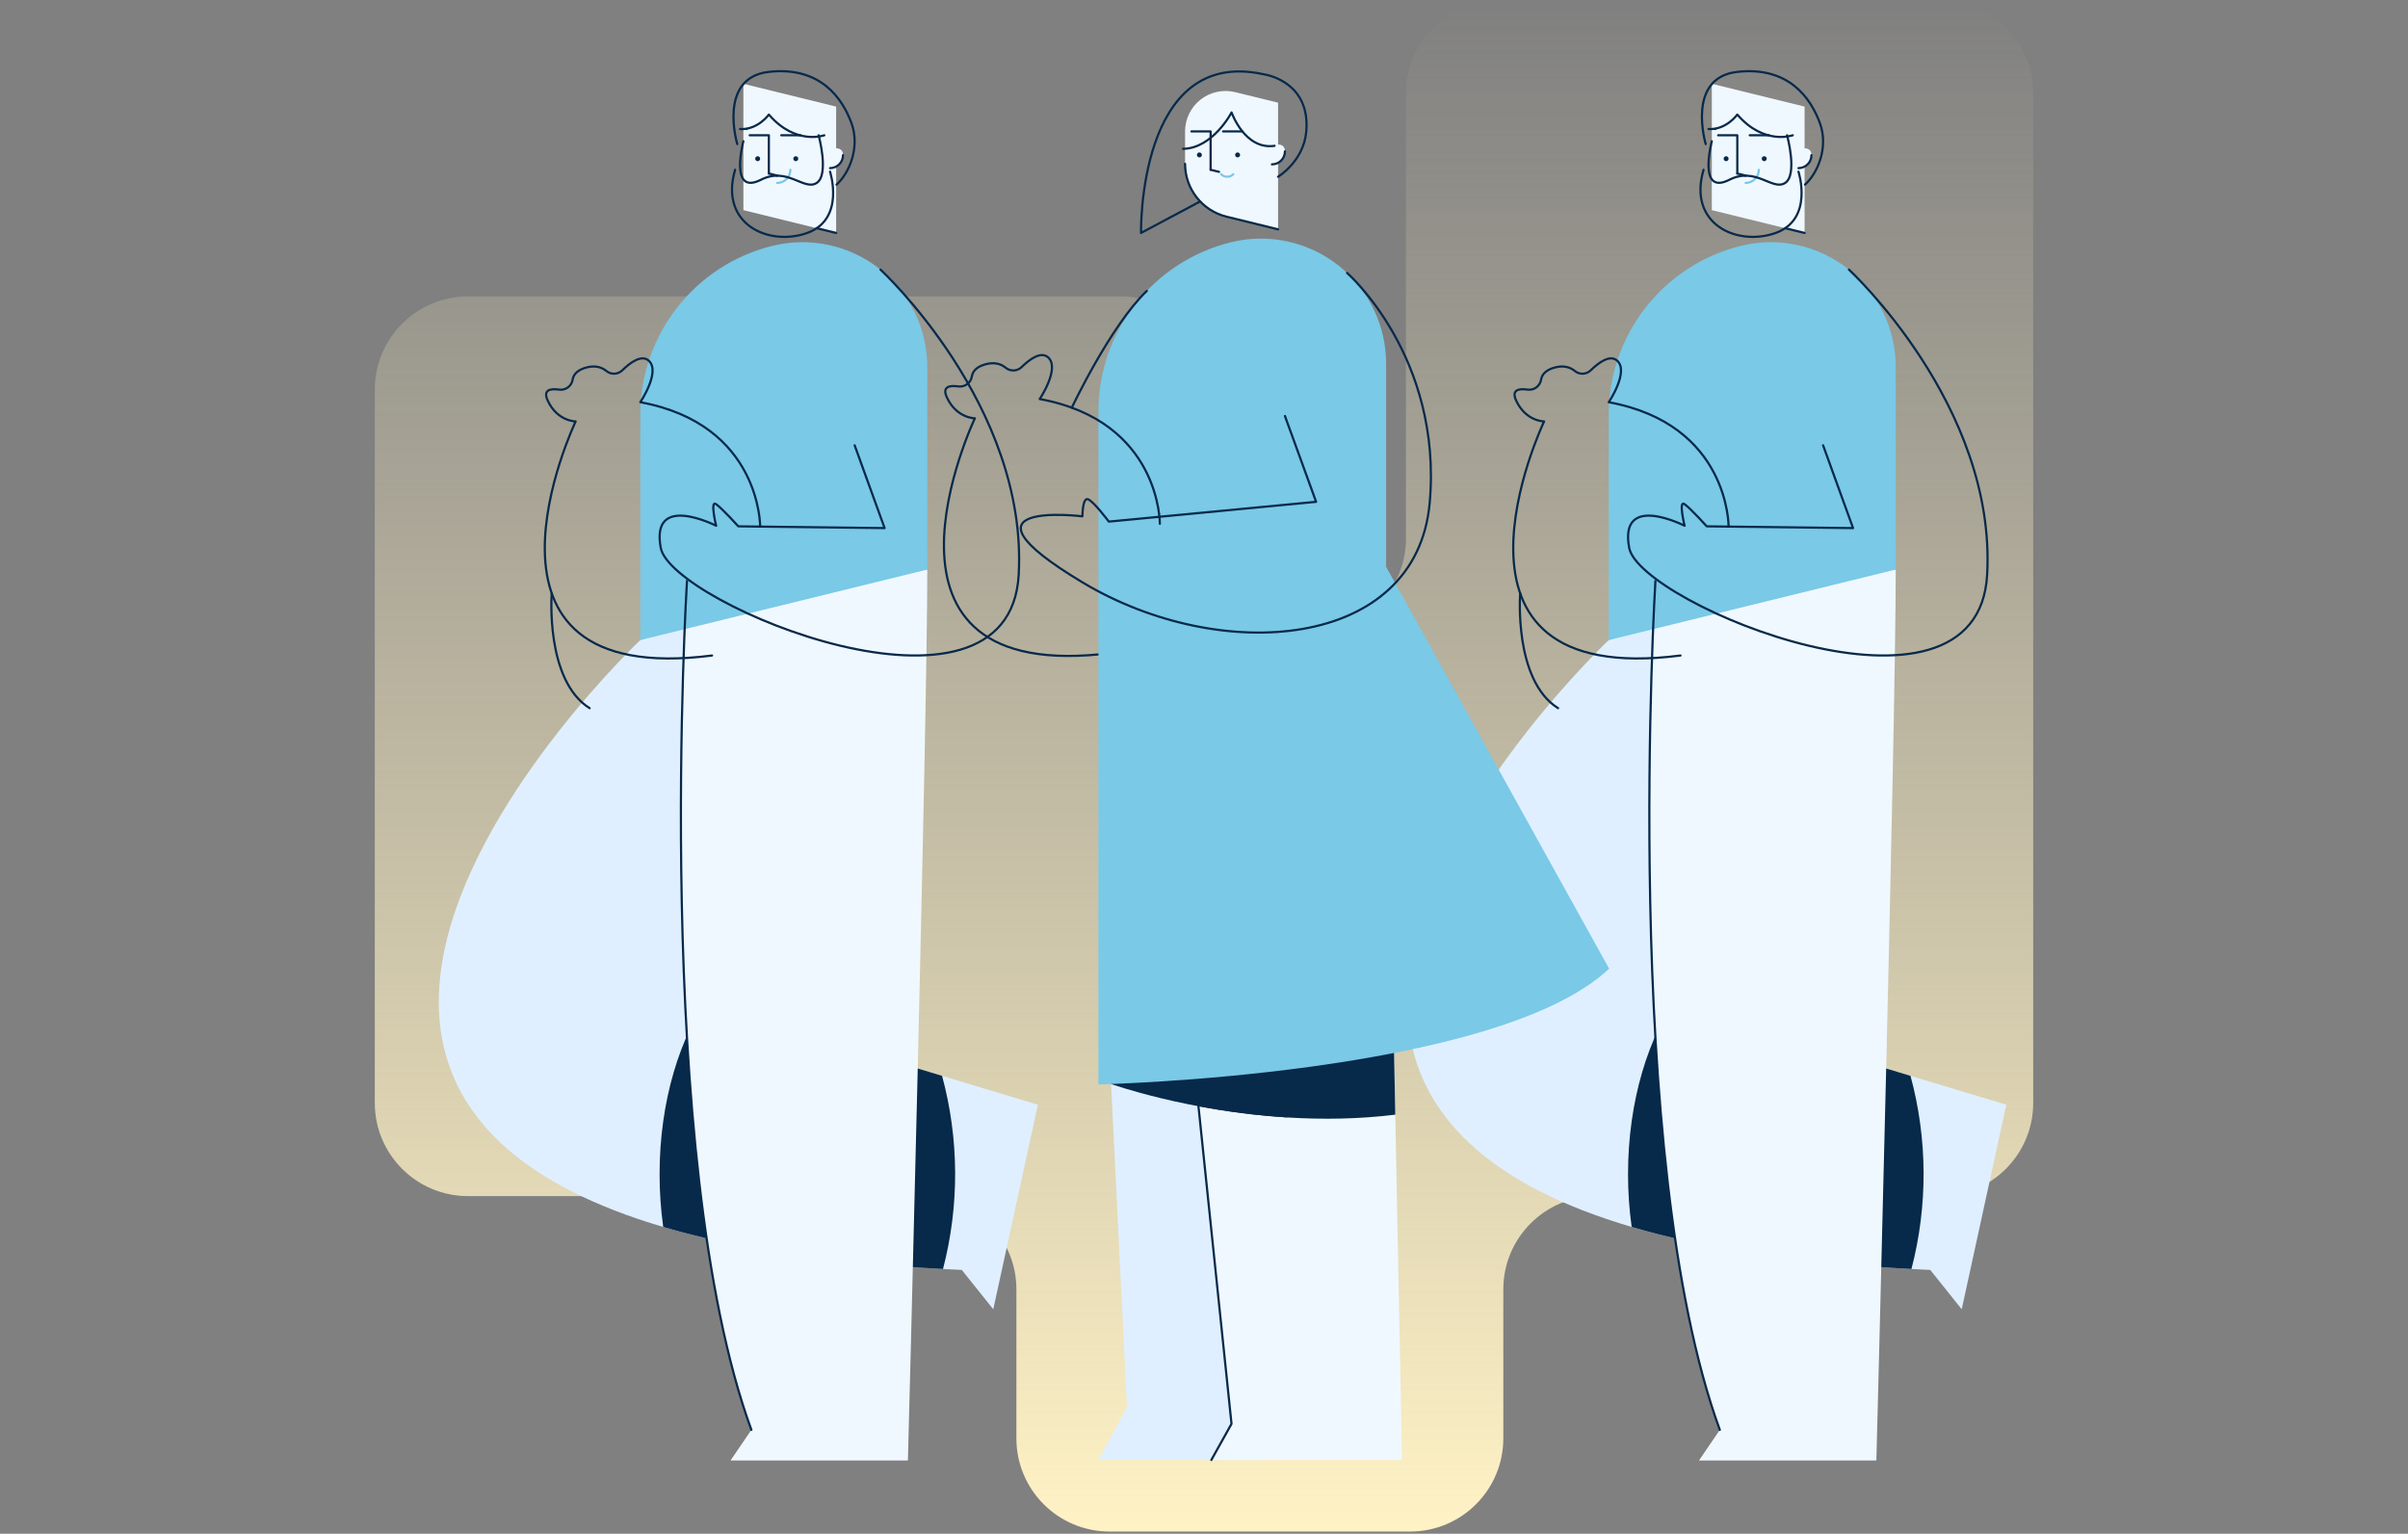 <svg width="620" height="395" viewBox="0 0 620 395" fill="none" xmlns="http://www.w3.org/2000/svg">
<rect x="0" y="0" width="620" height="395" fill="#808080" stroke="none"/>
<g clip-path="url(#clip0_340_9584)">
<path fill-rule="evenodd" clip-rule="evenodd" d="M523.5 24C523.5 10.745 512.755 0 499.5 0H385.992C372.737 0 361.992 10.745 361.992 24V138.729C361.992 151.984 351.247 162.729 337.992 162.729H336.581C323.326 162.729 312.581 151.984 312.581 138.729V100.342C312.581 87.087 301.836 76.342 288.581 76.342H120.5C107.245 76.342 96.5 87.087 96.5 100.342V284.046C96.5 297.301 107.245 308.046 120.5 308.046H237.695C250.95 308.046 261.695 318.792 261.695 332.046V370.433C261.695 383.688 272.44 394.433 285.695 394.433H363.067C376.322 394.433 387.067 383.688 387.067 370.433V332.047C387.067 318.792 397.812 308.047 411.067 308.047H499.5C512.755 308.047 523.5 297.301 523.5 284.047V24Z" fill="url(#paint0_linear_340_9584)"/>
<path d="M164.863 164.84C164.863 164.84 4.49 316.251 247.639 327.057L255.744 337.188L267.226 284.506L182.799 259.044L195.723 152.8" fill="#DFEFFF"/>
<path d="M169.828 302.389C169.828 283.639 175.027 266.853 183.221 255.579L182.799 259.044L242.559 277.067C246.968 293.348 247.051 310.497 242.801 326.819C212.805 325.22 189.167 321.414 170.764 315.987C170.138 311.481 169.825 306.938 169.828 302.389Z" fill="#07294A"/>
<path d="M176.879 149.633C176.879 149.633 167.789 298 193.463 368.246L188.1 376.126H233.765C233.765 376.126 238.753 187.411 238.753 146.679L176.879 149.633Z" fill="#F0F8FF"/>
<path d="M191.401 34.839V54.121L215.287 59.992V27.453L191.401 21.582V34.839Z" fill="#F0F8FF"/>
<path d="M204.894 41.511C204.541 41.511 204.255 41.224 204.255 40.872C204.255 40.519 204.541 40.233 204.894 40.233C205.247 40.233 205.533 40.519 205.533 40.872C205.533 41.224 205.247 41.511 204.894 41.511Z" fill="#07294A"/>
<path d="M195.084 41.511C194.732 41.511 194.446 41.224 194.446 40.872C194.446 40.519 194.732 40.233 195.084 40.233C195.437 40.233 195.723 40.519 195.723 40.872C195.723 41.224 195.437 41.511 195.084 41.511Z" fill="#07294A"/>
<path d="M197.962 44.682V34.839H193.032" stroke="#07294A" stroke-width="0.566" stroke-linecap="round" stroke-linejoin="round"/>
<path d="M206.097 34.839H201.166" stroke="#07294A" stroke-width="0.566" stroke-linecap="round" stroke-linejoin="round"/>
<path d="M192.264 33.228H192.264" stroke="#07294A" stroke-width="0.566" stroke-linecap="round" stroke-linejoin="round"/>
<path d="M213.714 39.882V43.3C215.558 43.3 217.052 41.806 217.052 39.962C217.052 39.86 217.048 39.758 217.039 39.658C216.852 37.585 213.714 37.801 213.714 39.882Z" fill="#F0F8FF"/>
<path d="M213.714 43.3C215.558 43.3 217.052 41.806 217.052 39.962" stroke="#07294A" stroke-width="0.566" stroke-linecap="round" stroke-linejoin="round"/>
<path d="M200.119 47.108C201.015 47.108 201.874 46.752 202.508 46.118C203.142 45.485 203.498 44.625 203.498 43.729" stroke="#79C9E7" stroke-width="0.566" stroke-linecap="round" stroke-linejoin="round"/>
<path d="M210.297 58.765L215.287 59.992" stroke="#07294A" stroke-width="0.566" stroke-linecap="round" stroke-linejoin="round"/>
<path d="M197.962 44.69L200.119 45.219" stroke="#07294A" stroke-width="0.566" stroke-linecap="round" stroke-linejoin="round"/>
<path d="M238.753 94.52V146.679L164.863 164.841V106.749C164.863 86.151 178.925 68.214 198.928 63.298H198.928C208.521 60.94 218.665 63.123 226.439 69.217C234.213 75.312 238.753 84.642 238.753 94.52V94.52Z" fill="#79C9E7"/>
<path d="M176.879 149.633C176.879 149.633 167.789 298 193.463 368.246" stroke="#07294A" stroke-width="0.566" stroke-linecap="round" stroke-linejoin="round"/>
<path d="M210.776 34.839C210.776 34.839 213.552 44.969 210.288 47.108C207.023 49.247 202.749 42.816 195.908 46.301C187.639 50.514 191.401 36.375 191.401 36.375" stroke="#07294A" stroke-width="0.566" stroke-linecap="round" stroke-linejoin="round"/>
<path d="M213.713 44.209C213.713 44.209 217.711 56.462 207.842 59.992C197.974 63.522 185.134 57.786 189.273 43.729" stroke="#07294A" stroke-width="0.566" stroke-linecap="round" stroke-linejoin="round"/>
<path d="M212.239 34.839C212.239 34.839 204.894 37.538 197.962 29.508C197.962 29.508 195.122 33.495 190.547 33.228" stroke="#07294A" stroke-width="0.566" stroke-linecap="round" stroke-linejoin="round"/>
<path d="M189.829 37.098C189.829 37.098 184.698 19.996 197.962 18.51C211.226 17.025 216.888 25.32 219.222 31.687C221.557 38.053 218.547 44.746 215.383 47.554" stroke="#07294A" stroke-width="0.566" stroke-linecap="round" stroke-linejoin="round"/>
<path d="M226.695 69.424C226.695 69.424 264.69 104.483 262.289 148.011C259.887 191.54 172.829 155.516 170.128 141.107C167.426 126.697 184.39 135.403 184.39 135.403C184.39 135.403 182.739 128.649 184.39 129.849C186.041 131.05 190.101 135.553 190.101 135.553L227.766 136.003L220.052 114.689" stroke="#07294A" stroke-width="0.566" stroke-linecap="round" stroke-linejoin="round"/>
<path d="M195.723 135.621C195.723 135.621 195.922 109.286 164.863 103.582C164.863 103.582 170.135 95.74 167.054 92.906C165.201 91.202 162.263 93.374 160.216 95.376C159.095 96.469 157.33 96.541 156.124 95.542C154.959 94.588 153.144 93.908 150.465 94.801C148.438 95.477 147.647 96.596 147.449 97.73C147.202 99.402 145.659 100.565 143.983 100.344C141.738 100.015 139.734 100.352 141.008 103.132C143.485 108.535 148.213 108.535 148.213 108.535C148.213 108.535 115.341 177.545 183.336 168.82" stroke="#07294A" stroke-width="0.566" stroke-linecap="round" stroke-linejoin="round"/>
<path d="M142.057 152.8C142.057 152.8 140.333 175.18 151.815 182.384" stroke="#07294A" stroke-width="0.566" stroke-linecap="round" stroke-linejoin="round"/>
<path d="M414.214 164.84C414.214 164.84 253.84 316.251 496.989 327.057L505.094 337.188L516.576 284.506L432.149 259.044L445.074 152.8" fill="#DFEFFF"/>
<path d="M419.178 302.389C419.178 283.639 424.377 266.853 432.571 255.579L432.15 259.044L491.91 277.067C496.318 293.348 496.402 310.497 492.152 326.819C462.155 325.22 438.518 321.414 420.115 315.987C419.488 311.481 419.175 306.938 419.178 302.389Z" fill="#07294A"/>
<path d="M426.229 149.633C426.229 149.633 417.139 298 442.813 368.246L437.451 376.126H483.115C483.115 376.126 488.104 187.411 488.104 146.679L426.229 149.633Z" fill="#F0F8FF"/>
<path d="M440.752 34.839V54.121L464.638 59.992V27.453L440.752 21.582V34.839Z" fill="#F0F8FF"/>
<path d="M454.244 41.511C453.891 41.511 453.605 41.224 453.605 40.872C453.605 40.519 453.891 40.233 454.244 40.233C454.597 40.233 454.883 40.519 454.883 40.872C454.883 41.224 454.597 41.511 454.244 41.511Z" fill="#07294A"/>
<path d="M444.435 41.511C444.082 41.511 443.796 41.224 443.796 40.872C443.796 40.519 444.082 40.233 444.435 40.233C444.788 40.233 445.074 40.519 445.074 40.872C445.074 41.224 444.788 41.511 444.435 41.511Z" fill="#07294A"/>
<path d="M447.313 44.682V34.839H442.382" stroke="#07294A" stroke-width="0.566" stroke-linecap="round" stroke-linejoin="round"/>
<path d="M455.448 34.839H450.517" stroke="#07294A" stroke-width="0.566" stroke-linecap="round" stroke-linejoin="round"/>
<path d="M441.615 33.228H441.615" stroke="#07294A" stroke-width="0.566" stroke-linecap="round" stroke-linejoin="round"/>
<path d="M463.065 39.882V43.3C464.908 43.3 466.403 41.806 466.403 39.962C466.403 39.86 466.398 39.758 466.389 39.658C466.202 37.585 463.065 37.801 463.065 39.882Z" fill="#F0F8FF"/>
<path d="M463.065 43.3C464.908 43.3 466.403 41.806 466.403 39.962" stroke="#07294A" stroke-width="0.566" stroke-linecap="round" stroke-linejoin="round"/>
<path d="M449.47 47.108C450.366 47.108 451.225 46.752 451.859 46.118C452.493 45.485 452.849 44.625 452.849 43.729" stroke="#79C9E7" stroke-width="0.566" stroke-linecap="round" stroke-linejoin="round"/>
<path d="M459.648 58.765L464.638 59.992" stroke="#07294A" stroke-width="0.566" stroke-linecap="round" stroke-linejoin="round"/>
<path d="M447.313 44.69L449.469 45.219" stroke="#07294A" stroke-width="0.566" stroke-linecap="round" stroke-linejoin="round"/>
<path d="M488.104 94.52V146.679L414.213 164.841V106.749C414.213 86.151 428.276 68.214 448.278 63.298H448.279C457.871 60.94 468.015 63.123 475.789 69.217C483.563 75.312 488.104 84.642 488.104 94.52V94.52Z" fill="#79C9E7"/>
<path d="M426.229 149.633C426.229 149.633 417.139 298 442.813 368.246" stroke="#07294A" stroke-width="0.566" stroke-linecap="round" stroke-linejoin="round"/>
<path d="M460.127 34.839C460.127 34.839 462.903 44.969 459.639 47.108C456.374 49.247 452.1 42.816 445.259 46.301C436.99 50.514 440.752 36.375 440.752 36.375" stroke="#07294A" stroke-width="0.566" stroke-linecap="round" stroke-linejoin="round"/>
<path d="M463.064 44.209C463.064 44.209 467.061 56.462 457.193 59.992C447.325 63.522 434.485 57.786 438.623 43.729" stroke="#07294A" stroke-width="0.566" stroke-linecap="round" stroke-linejoin="round"/>
<path d="M461.59 34.839C461.59 34.839 454.244 37.538 447.313 29.508C447.313 29.508 444.473 33.495 439.898 33.228" stroke="#07294A" stroke-width="0.566" stroke-linecap="round" stroke-linejoin="round"/>
<path d="M439.18 37.098C439.18 37.098 434.049 19.996 447.313 18.51C460.577 17.025 466.238 25.32 468.573 31.687C470.907 38.053 467.898 44.746 464.734 47.554" stroke="#07294A" stroke-width="0.566" stroke-linecap="round" stroke-linejoin="round"/>
<path d="M476.045 69.424C476.045 69.424 514.041 104.483 511.639 148.011C509.238 191.54 422.18 155.516 419.478 141.107C416.776 126.697 433.74 135.403 433.74 135.403C433.74 135.403 432.089 128.649 433.74 129.849C435.392 131.05 439.451 135.553 439.451 135.553L477.116 136.003L469.403 114.689" stroke="#07294A" stroke-width="0.566" stroke-linecap="round" stroke-linejoin="round"/>
<path d="M445.074 135.621C445.074 135.621 445.273 109.286 414.213 103.582C414.213 103.582 419.485 95.74 416.405 92.906C414.552 91.202 411.614 93.374 409.567 95.376C408.446 96.469 406.68 96.541 405.475 95.542C404.309 94.588 402.494 93.908 399.815 94.801C397.789 95.477 396.997 96.596 396.799 97.73C396.552 99.402 395.009 100.565 393.334 100.344C391.088 100.015 389.085 100.352 390.359 103.132C392.836 108.535 397.564 108.535 397.564 108.535C397.564 108.535 364.692 177.545 432.687 168.82" stroke="#07294A" stroke-width="0.566" stroke-linecap="round" stroke-linejoin="round"/>
<path d="M391.408 152.8C391.408 152.8 389.683 175.18 401.166 182.384" stroke="#07294A" stroke-width="0.566" stroke-linecap="round" stroke-linejoin="round"/>
<path d="M285.658 270.698L290.172 362.339L282.82 375.996H327.495L332.607 261.218" fill="#DFEFFF"/>
<path d="M294.001 144.863L346.859 141.242L356.471 145.156L360.988 375.996H311.892L317.083 366.693L294.001 144.863Z" fill="#F0F8FF"/>
<path d="M358.384 242.935L304.854 249.163L308.573 284.901C322.111 287.45 340.343 289.401 359.247 287.069L358.384 242.935Z" fill="#07294A"/>
<path d="M286.076 279.171C286.076 279.171 305.701 286.176 331.424 287.788L332.607 261.218L285.658 270.698L286.076 279.171Z" fill="#07294A"/>
<path d="M311.892 375.996L317.083 366.693L294.001 144.863" stroke="#07294A" stroke-width="0.566" stroke-linecap="round" stroke-linejoin="round"/>
<path d="M305.125 33.849V42.193C305.125 48.644 309.53 54.262 315.795 55.802L329.072 59.065V26.444L318.032 23.731C314.923 22.967 311.636 23.674 309.116 25.649C306.597 27.625 305.125 30.648 305.125 33.849V33.849Z" fill="#F0F8FF"/>
<path d="M305.125 42.193C305.125 48.644 309.53 54.262 315.795 55.802L329.072 59.065" stroke="#07294A" stroke-width="0.566" stroke-linecap="round" stroke-linejoin="round"/>
<path d="M318.652 40.537C319.006 40.537 319.293 40.251 319.293 39.897C319.293 39.544 319.006 39.257 318.652 39.257C318.299 39.257 318.012 39.544 318.012 39.897C318.012 40.251 318.299 40.537 318.652 40.537Z" fill="#07294A"/>
<path d="M308.818 40.537C309.172 40.537 309.459 40.251 309.459 39.897C309.459 39.544 309.172 39.257 308.818 39.257C308.465 39.257 308.178 39.544 308.178 39.897C308.178 40.251 308.465 40.537 308.818 40.537Z" fill="#07294A"/>
<path d="M311.703 43.717V33.85H306.76" stroke="#07294A" stroke-width="0.566" stroke-linecap="round" stroke-linejoin="round"/>
<path d="M319.859 33.849H314.916" stroke="#07294A" stroke-width="0.566" stroke-linecap="round" stroke-linejoin="round"/>
<path d="M327.494 38.905V42.332C329.342 42.332 330.841 40.833 330.841 38.985C330.841 38.882 330.836 38.781 330.827 38.68C330.64 36.602 327.494 36.819 327.494 38.905Z" fill="#F0F8FF"/>
<path d="M327.494 42.332C329.342 42.332 330.841 40.833 330.841 38.985" stroke="#07294A" stroke-width="0.566" stroke-linecap="round" stroke-linejoin="round"/>
<path d="M314.406 44.869C314.822 45.285 315.386 45.519 315.973 45.519C316.561 45.519 317.125 45.285 317.54 44.869" stroke="#79C9E7" stroke-width="0.566" stroke-linecap="round" stroke-linejoin="round"/>
<path d="M311.704 43.724L313.866 44.256" stroke="#07294A" stroke-width="0.566" stroke-linecap="round" stroke-linejoin="round"/>
<path d="M356.897 93.68V145.971L282.82 164.178V105.94C282.82 85.29 296.918 67.308 316.971 62.379H316.971C326.588 60.016 336.758 62.204 344.551 68.314C352.345 74.424 356.897 83.777 356.897 93.68V93.68Z" fill="#79C9E7"/>
<path d="M304.618 38.323C312.293 38.21 317.098 28.956 317.098 28.956C317.098 28.956 320.501 38.697 328.171 37.551" stroke="#07294A" stroke-width="0.566" stroke-linecap="round" stroke-linejoin="round"/>
<path d="M308.818 51.979L293.784 59.992C293.784 59.992 292.884 12.086 325.21 19.099C325.312 19.121 325.416 19.141 325.519 19.158C326.842 19.38 337.389 21.538 336.331 33.849C335.668 41.571 329.072 45.519 329.072 45.519" stroke="#07294A" stroke-width="0.566" stroke-linecap="round" stroke-linejoin="round"/>
<path d="M298.636 134.884C298.636 134.884 298.836 108.483 267.698 102.765C267.698 102.765 272.983 94.903 269.895 92.063C268.037 90.354 265.092 92.532 263.04 94.538C261.916 95.635 260.146 95.707 258.937 94.705C257.769 93.749 255.949 93.067 253.264 93.962C251.232 94.64 250.439 95.761 250.24 96.898C249.993 98.574 248.446 99.741 246.766 99.519C244.515 99.189 242.506 99.527 243.784 102.314C246.267 107.731 251.007 107.731 251.007 107.731C251.007 107.731 218.052 176.914 286.218 168.167" stroke="#07294A" stroke-width="0.566" stroke-linecap="round" stroke-linejoin="round"/>
<path d="M356.897 145.971L304.618 148.36L282.82 164.178V279.275C282.82 279.275 384.973 277.018 414.316 249.481L356.897 145.971Z" fill="#79C9E7"/>
<path d="M346.835 70.286C346.835 70.286 371.501 91.844 368.102 129.577C364.702 167.309 314.392 171.389 278.699 149.973C243.006 128.557 278.699 132.976 278.699 132.976C278.699 132.976 278.699 128.217 280.059 128.557C281.419 128.897 285.498 134.336 285.498 134.336L338.867 129.237L330.841 107.141" stroke="#07294A" stroke-width="0.566" stroke-linecap="round" stroke-linejoin="round"/>
<path d="M275.962 104.996C275.962 104.996 285.935 83.866 295.276 74.92" stroke="#07294A" stroke-width="0.566" stroke-linecap="round" stroke-linejoin="round"/>
</g>
<defs>
<linearGradient id="paint0_linear_340_9584" x1="310" y1="0" x2="310" y2="394.433" gradientUnits="userSpaceOnUse">
<stop stop-color="#FFF2C5" stop-opacity="0"/>
<stop offset="1" stop-color="#FFF2C5"/>
</linearGradient>
<clipPath id="clip0_340_9584">
<rect width="620" height="394.433" fill="white"/>
</clipPath>
</defs>
</svg>
